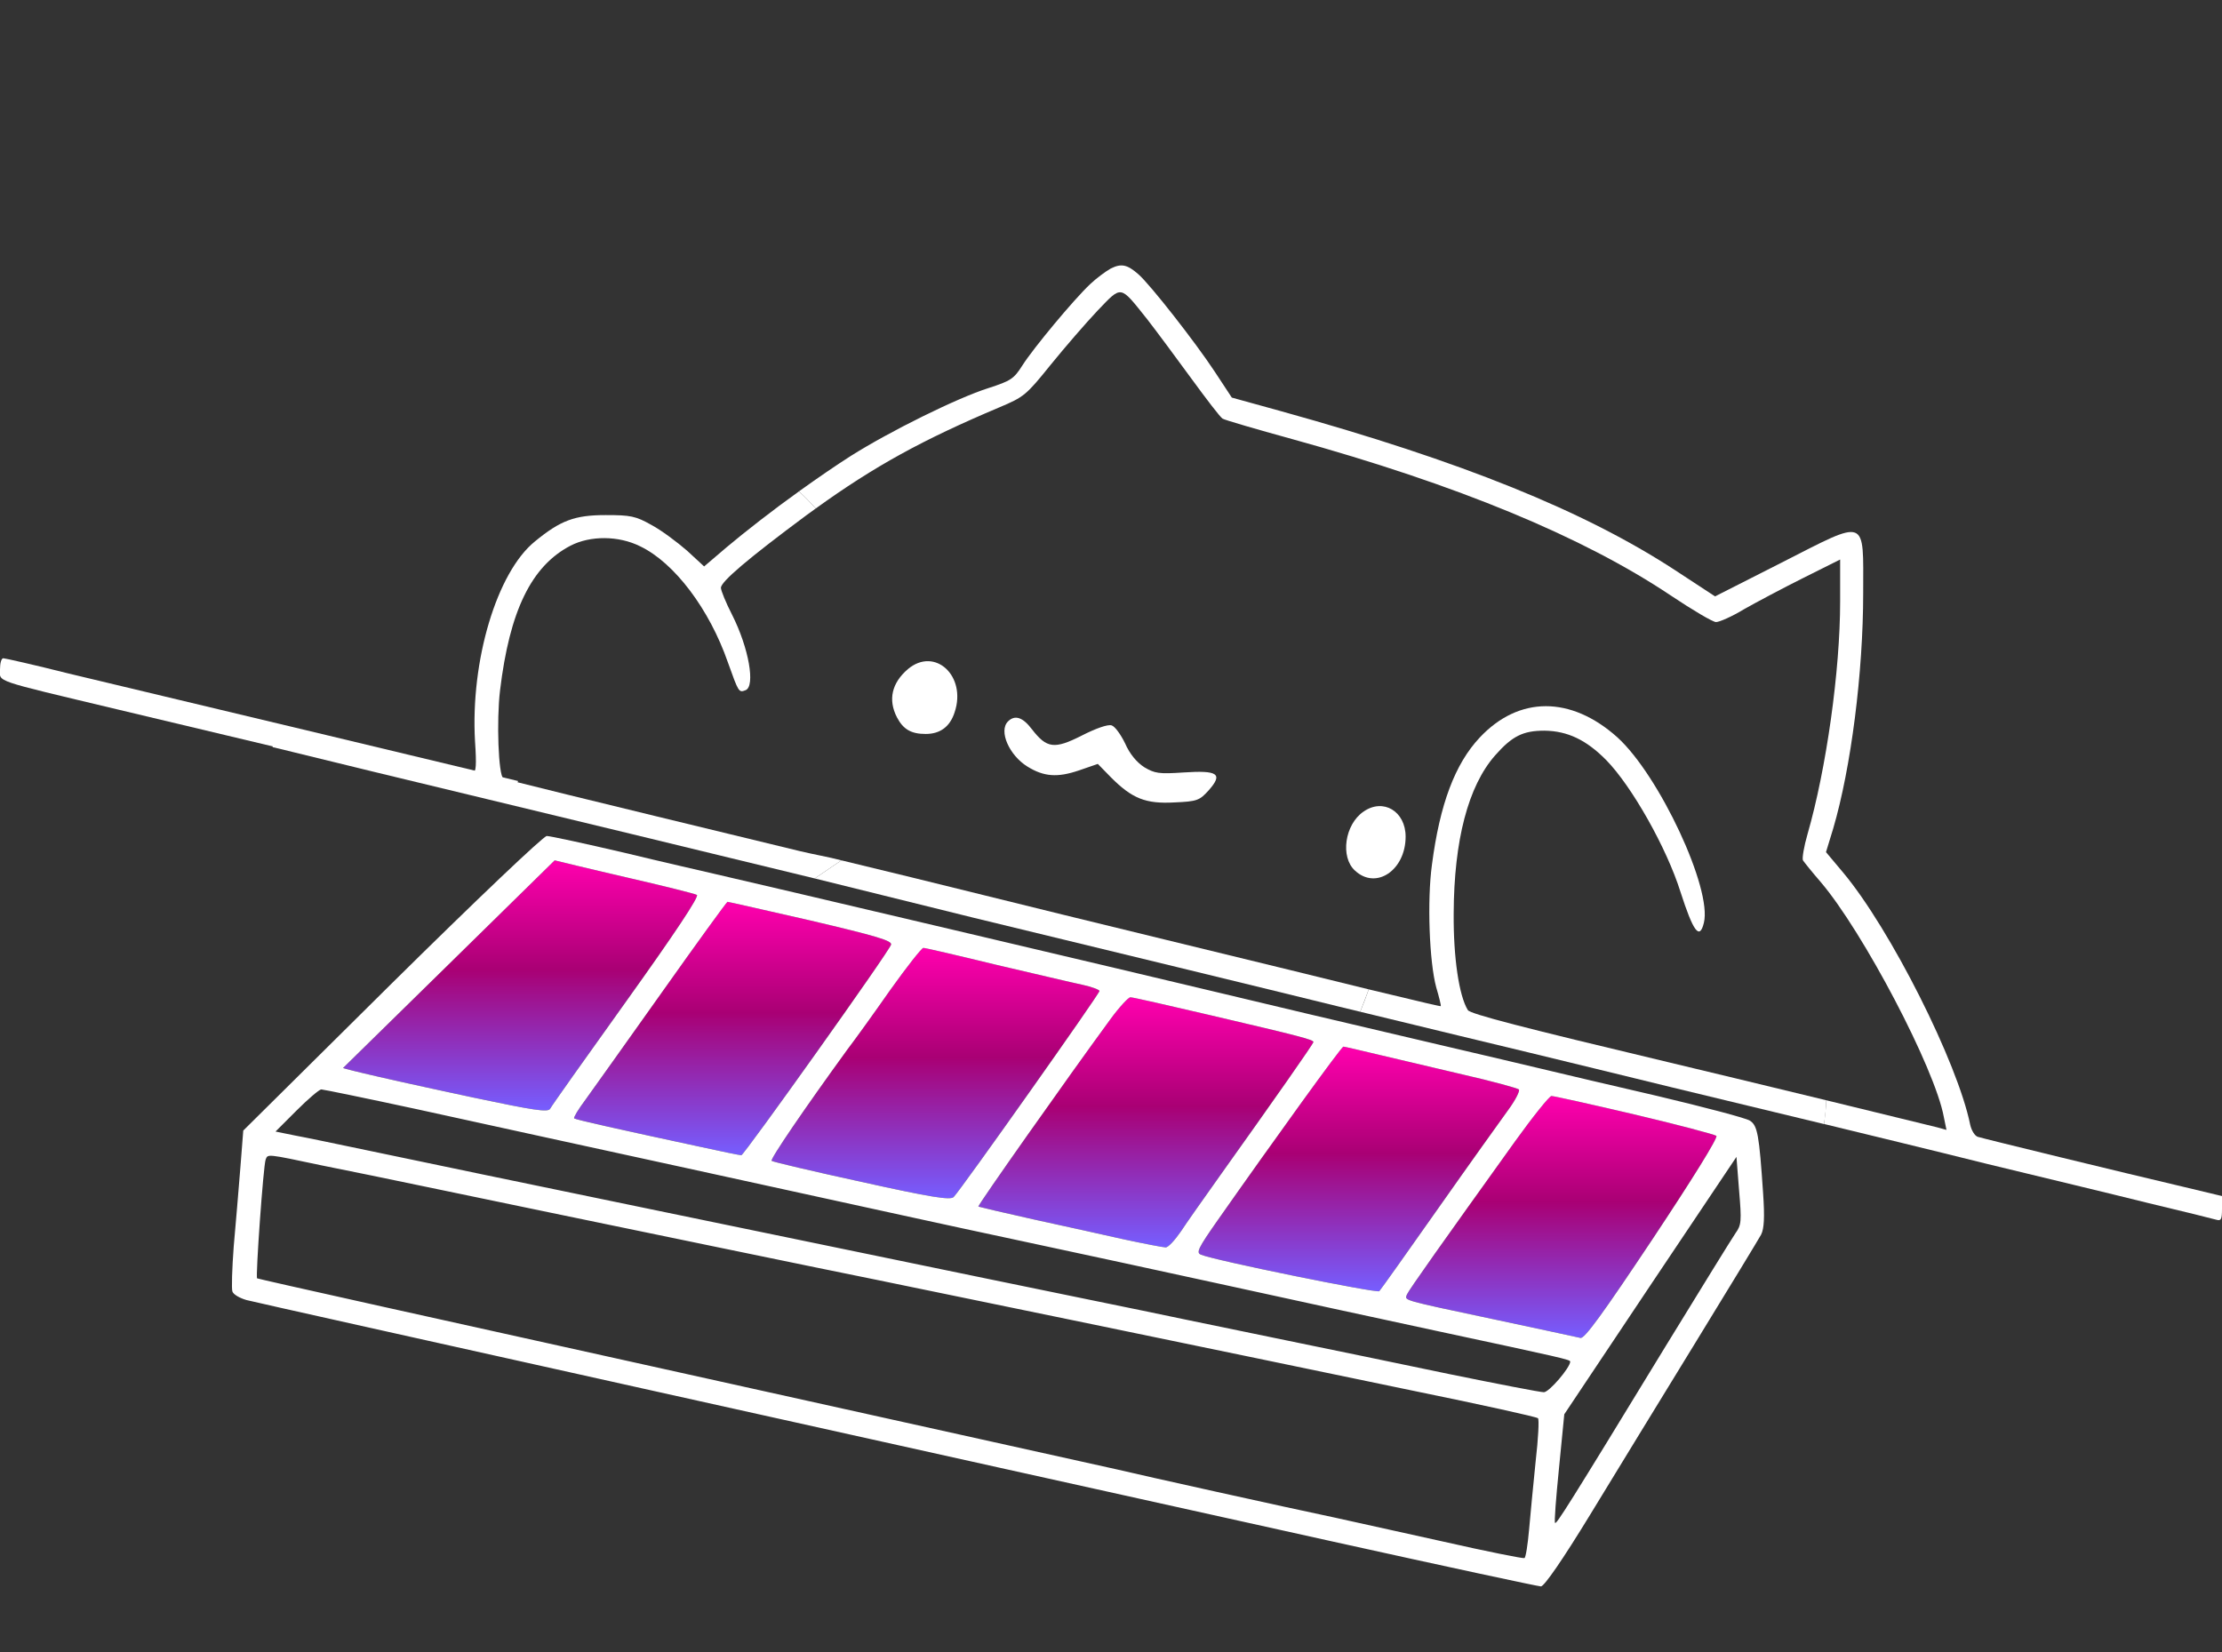 <svg width="675" height="502" viewBox="0 0 675 502" fill="none" xmlns="http://www.w3.org/2000/svg">
<rect x="0" y="0" width="675" height="502" fill="#333333" stroke="none"/>
<g clip-path="url(#clip0_8_18)">
<path d="M521.4 345.1C522 345.6 513.9 358.6 502 376.5C487 399 481.3 406.9 480.1 406.5C479.2 406.3 467.7 403.8 454.5 401C425.3 394.8 426.7 395.2 427.4 393.3C428 391.9 438.2 377.5 460.3 346.7C465.7 339.2 470.7 333 471.3 333C472 333 483.3 335.5 496.5 338.6C509.7 341.7 520.9 344.7 521.4 345.1Z" fill="url(#paint0_linear_8_18)"/>
<path d="M461.4 331C461.8 331.4 460.4 334.2 458.2 337.2C456.1 340.1 446.5 353.5 437 367C427.5 380.5 419.4 391.9 419 392.3C418.4 393 368.6 382.9 364.8 381.2C363.3 380.6 364 379.2 369.8 370.9C387.4 345.8 407.5 318 408.1 318C408.4 318 413.2 319.1 418.6 320.4C424 321.7 435.7 324.4 444.5 326.5C453.3 328.5 460.9 330.6 461.4 331Z" fill="url(#paint1_linear_8_18)"/>
<path d="M367.9 308.5C395.3 314.9 399 315.9 399 316.6C399 317.1 387.1 334.1 370.4 357.5C365.7 364.1 360.4 371.6 358.7 374.2C356.9 376.8 354.9 379 354.1 379C353.4 379 347.7 377.9 341.6 376.6C335.5 375.2 323.1 372.5 314 370.5C305 368.5 297.4 366.7 297.2 366.6C296.9 366.3 324.1 327.7 337.3 309.7C340 306 342.8 303 343.4 303C344.1 303 355.1 305.5 367.9 308.5Z" fill="url(#paint2_linear_8_18)"/>
<path d="M328.8 299.2C331.6 299.8 334 300.7 334 301.1C334 302 291.9 361.5 289.7 363.7C288.7 364.7 282.9 363.8 261.7 359.1C247 355.9 234.7 353 234.4 352.7C233.9 352.2 244.4 336.8 257.4 318.9C259.7 315.9 265.6 307.7 270.5 300.7C275.5 293.7 280 288 280.5 288C281.1 288 291 290.3 302.5 293.1C314.1 295.8 325.9 298.6 328.8 299.2Z" fill="url(#paint3_linear_8_18)"/>
<path d="M246.3 279.7C266.3 284.4 271 285.8 270.7 287C270.2 289 226 351 225.2 351C224.8 351 219.3 349.9 213 348.5C188.3 343.2 174.9 340.2 174.4 339.8C174.2 339.5 175.7 337 177.8 334.2C179.8 331.4 190.3 316.7 201 301.6C211.7 286.5 220.7 274.1 221 274C221.3 274 232.7 276.6 246.3 279.7Z" fill="url(#paint4_linear_8_18)"/>
<path d="M211.7 271.9C212.5 272.3 205 283.6 190.4 304C178 321.3 167.5 336.1 167.1 336.9C166.4 338 162.4 337.4 143.9 333.5C106.9 325.6 104.2 324.5 104.2 324.5L168.5 261.4C168.5 261.4 178.7 263.9 190 266.5C201.3 269.1 211 271.5 211.7 271.9Z" fill="url(#paint5_linear_8_18)"/>
<path d="M535.6 362.6C536.1 369.9 535.9 373.3 535 375.1C534.3 376.4 525.3 391.2 515 408C504.7 424.8 490.3 448.3 483 460.3C474.7 473.9 469.1 482 468.1 482C467.3 482 438.9 475.9 405 468.4C292.5 443.5 78.6 396 74.9 395C72.8 394.4 70.9 393.3 70.6 392.4C70.3 391.6 70.5 385.4 71 378.7C71.6 372 72.5 361.3 73 355L73.9 343.5L119.1 298.7C144.6 273.5 165.1 254 166.1 254C167.1 254 177.7 256.3 189.7 259.1C201.7 262 214 264.8 217 265.5C225.5 267.4 347.8 296.2 371.5 301.9C383.1 304.7 408.9 310.8 429 315.5C449.1 320.2 468.2 324.7 471.5 325.5C474.8 326.3 489.2 329.7 503.5 333C517.8 336.4 530.4 339.7 531.6 340.5C533.9 342 534.4 344.7 535.6 362.6ZM527.2 374.7C529 372.2 529.1 371.1 528.3 361.7L527.5 351.5L501.3 390.6L475.2 429.7L473.6 446C472.7 455 472.1 462.5 472.4 462.7C472.8 463.2 476.3 457.7 506 409C516.6 391.7 526.1 376.3 527.2 374.7ZM502 376.5C513.9 358.6 522 345.6 521.4 345.1C520.9 344.7 509.7 341.7 496.5 338.6C483.3 335.5 472 333 471.3 333C470.7 333 465.7 339.2 460.3 346.7C438.2 377.5 428 391.9 427.4 393.3C426.7 395.2 425.3 394.8 454.5 401C467.7 403.8 479.2 406.3 480.1 406.5C481.3 406.9 487 399 502 376.5ZM469 423C470.6 423 477 415.5 477 413.7C477 413.1 474.8 412.6 437 404.5C420.2 400.9 391.2 394.6 372.5 390.5C353.8 386.4 325.9 380.4 310.5 377.1C284.7 371.6 272.6 368.9 209 355C170 346.5 155.3 343.3 126.6 337C111.3 333.7 98.2 331 97.6 331C97 331 93.6 333.9 90.1 337.4L83.7 343.8L89.6 345C92.9 345.6 102.9 347.7 112 349.6C127.1 352.8 160.9 359.8 203 368.5C212.1 370.4 239.3 376 263.5 381C287.7 386 317.2 392.1 329 394.5C340.8 396.9 354.8 399.8 360 400.9C365.2 402 379.4 404.9 391.5 407.4C403.6 409.9 425.6 414.4 440.3 417.5C455 420.5 467.9 423 469 423ZM466.5 444C467.3 437.1 467.6 431.2 467.2 430.9C466.8 430.5 450.1 426.8 430 422.7C371.4 410.5 276.9 391 267 389C253 386.2 186.3 372.4 167.5 368.5C155.4 366 138.1 362.4 129 360.5C119.9 358.6 105.9 355.7 97.8 354.1C80.8 350.5 81.4 350.6 80.7 352.3C80 354.1 77.6 388 78.1 388.4C78.3 388.6 135.9 401.4 206 416.9C276.1 432.4 336.2 445.8 339.5 446.5C346.1 448.1 391.2 458.1 405.5 461.1C410.5 462.2 425.3 465.5 438.5 468.4C451.7 471.4 462.8 473.6 463.1 473.4C463.5 473.2 464.1 469.3 464.5 464.8C464.9 460.2 465.8 450.9 466.5 444ZM458.2 337.2C460.4 334.2 461.8 331.4 461.4 331C460.9 330.6 453.3 328.5 444.5 326.5C435.7 324.4 424 321.7 418.6 320.4C413.2 319.1 408.4 318 408.1 318C407.5 318 387.4 345.8 369.8 370.9C364 379.2 363.3 380.6 364.8 381.2C368.6 382.9 418.4 393 419 392.3C419.4 391.9 427.5 380.5 437 367C446.5 353.5 456.1 340.1 458.2 337.2ZM399 316.6C399 315.9 395.3 314.9 367.9 308.5C355.1 305.5 344.1 303 343.4 303C342.8 303 340 306 337.3 309.7C324.1 327.7 296.9 366.3 297.2 366.6C297.4 366.7 305 368.5 314 370.5C323.1 372.5 335.5 375.2 341.6 376.6C347.7 377.9 353.4 379 354.1 379C354.9 379 356.9 376.8 358.7 374.2C360.4 371.6 365.7 364.1 370.4 357.5C387.1 334.1 399 317.1 399 316.6ZM334 301.1C334 300.7 331.6 299.8 328.8 299.2C325.9 298.6 314.1 295.8 302.5 293.1C291 290.3 281.1 288 280.5 288C280 288 275.5 293.7 270.5 300.7C265.6 307.7 259.7 315.9 257.4 318.9C244.4 336.8 233.9 352.2 234.4 352.7C234.7 353 247 355.9 261.7 359.1C282.9 363.8 288.7 364.7 289.7 363.7C291.9 361.5 334 302 334 301.1ZM270.7 287C271 285.8 266.3 284.4 246.3 279.7C232.7 276.6 221.3 274 221 274C220.7 274.1 211.7 286.5 201 301.6C190.3 316.7 179.8 331.4 177.8 334.2C175.7 337 174.2 339.5 174.4 339.8C174.9 340.2 188.3 343.2 213 348.5C219.3 349.9 224.8 351 225.2 351C226 351 270.2 289 270.7 287ZM190.4 304C205 283.6 212.5 272.3 211.7 271.9C211 271.5 201.3 269.1 190 266.5C178.7 263.9 168.5 261.4 168.5 261.4L104.2 324.5C104.2 324.5 106.9 325.6 143.9 333.5C162.4 337.4 166.4 338 167.1 336.9C167.5 336.1 178 321.3 190.4 304Z" fill="white"/>
<path d="M50 211.6C44.2 210.2 31.1 207.1 20.7 204.6C10.4 202 1.5 200 1 200C0.4 200 -0 201.5 -0 203.4C-0 207.3 -2.6 206.4 35.5 215.5C46.7 218.2 138.5 240 154.6 243.9C155.2 241.6 157.4 237.3 157.4 237.3C142.5 233.7 55.1 212.8 50 211.6Z" fill="white"/>
<path d="M354 285.5C307.8 274.3 285.2 268.5 255.6 261.4L247.5 266.9L296 278.9C334.8 288.3 384.7 300.4 407 305.9C409.1 306.4 411.1 306.9 413.2 307.4C414.1 305.1 415 302.8 415.8 300.6C403.2 297.5 383.7 292.7 354 285.5Z" fill="white"/>
<path d="M663.3 360.6C645 356.3 602.7 346 600.8 345.4C599.9 345.1 598.9 343.5 598.5 341.7C594.7 322.9 574.3 282.3 559.9 265.1L554.7 258.9L556.9 251.7C562.3 233.3 566 204.4 566 180.2C566 157 567.6 157.5 541.1 171L521 181.2L508.8 173.2C481.2 155.2 444.1 140.2 389.4 125L374.2 120.8L369 112.9C363 103.8 349.5 86.6 345.9 83.4C342.4 80.3 340.6 80 337.4 81.6C335.8 82.5 333 84.6 331.2 86.3C326.2 91 313.9 105.8 310.6 111C308 115.1 307.1 115.7 300.3 117.9C290.8 120.9 270.4 131 258.5 138.5C254.1 141.3 248.4 145.2 242.7 149.3C244.5 150.9 246.2 152.7 247.8 154.5C265.7 141.6 280.3 133.6 303.5 123.8C311.1 120.6 311.7 120.1 319.2 110.8C323.5 105.5 329.9 98.1 333.4 94.4C340.9 86.6 340.1 86.5 348.5 97C351.3 100.6 357.3 108.7 361.9 115C366.5 121.3 370.7 126.8 371.4 127.2C372 127.6 381.6 130.4 392.5 133.4C442.8 147.3 480.9 163.1 507.5 180.9C514.1 185.3 520.3 189 521.3 189C522.3 189 526.2 187.3 529.8 185.1C533.5 183 541.6 178.7 547.8 175.6L559 170V182.7C559 203.8 554.8 233.6 549.1 253.4C548 257.2 547.4 260.8 547.7 261.4C548.1 262 550.5 265 553.1 268C565.9 283 587.8 324.6 590.5 339.4L591.3 343.3L588.4 342.5C586 341.9 571.3 338.3 554.8 334.3C554.7 336.7 554.4 339.1 554.1 341.5C564.8 344.1 587.1 349.5 603.5 353.6C620 357.6 642.1 362.9 652.5 365.5C663 368 672.3 370.3 673.3 370.6C674.7 371 675 370.5 675 367.3V363.4L663.3 360.6Z" fill="white"/>
<path d="M275.8 203.3C270.9 207.5 269.7 212.6 272.5 218C274.4 221.6 276.8 223 281.2 223C285.6 223 288.6 220.8 290 216.4C293.7 205.4 284 196.4 275.8 203.3Z" fill="white"/>
<path d="M306.2 219.2C303.3 222.1 306.6 229.5 312.1 232.9C317.1 236 321.2 236.3 327.7 234.1L333.5 232.1L337.5 236.2C343.9 242.6 348 244.3 356.8 243.8C363.7 243.5 364.4 243.2 367.2 240.1C371.6 235.1 370 234 359.5 234.7C352.1 235.2 350.8 235 347.6 233.1C345.3 231.6 343.2 229.1 341.8 225.9C340.5 223.2 338.7 220.7 337.7 220.4C336.6 220 332.9 221.3 328.6 223.5C320.3 227.7 318 227.4 313.5 221.6C310.7 217.9 308.3 217.1 306.2 219.2Z" fill="white"/>
<path d="M427 254.2C427 246.5 420.2 242.4 414.2 246.6C408.5 250.5 407.1 260.4 411.6 264.5C418 270.5 427 264.4 427 254.2Z" fill="white"/>
<path d="M243 258.6C173.6 241.8 153.7 236.9 152.9 236.5C151.4 235.5 150.8 219 151.9 209.8C154.8 185.6 161.4 172 173.3 165.8C179.3 162.7 187.9 162.7 194.5 166C204.9 171 215.5 185.1 221.1 201.2C224.4 210.4 224.4 210.5 226.5 209.7C229.5 208.5 227.5 196.9 222.4 186.8C220.5 183.1 219 179.4 219 178.6C219 176.7 227.4 169.6 244.9 156.6C245.9 155.9 246.8 155.2 247.8 154.5C246.2 152.7 244.5 150.9 242.7 149.3C234.6 155.1 226.3 161.6 220.7 166.3L213.9 172.1L208.7 167.3C205.7 164.7 200.9 161.1 197.9 159.5C193.1 156.8 191.6 156.5 184 156.5C174.6 156.5 170.3 158.1 162.5 164.5C150.9 173.9 142.9 200.8 144.3 225.2C144.8 232.5 144.6 234.8 143.7 234.5C143 234.3 137.8 233 132 231.6C126.2 230.2 107.8 225.7 91 221.6C88.9 221.1 86.8 220.6 84.7 220.1C84 222.4 83.3 224.7 82.8 227C85 227.5 87 228 89 228.5C117.7 235.6 164.1 246.6 247.5 266.9L255.6 261.4C251.4 260.3 247.6 259.7 243 258.6Z" fill="white"/>
<path d="M507.5 322.9C462.6 312.2 446.7 308.1 445.9 306.9C443.2 302.5 441.5 290.9 441.6 277.5C441.7 255.3 446 238.8 454.2 229.5C459.4 223.6 462.7 222 469.2 222C476.2 222.1 481.9 224.8 488 231C495.7 238.9 506.3 257.6 510.5 271C514.4 283.1 516.3 285.7 517.6 280.4C520.2 270.1 504 235.5 491.3 224C477.2 211.4 461.4 211.4 449.5 224.1C442 232.1 437.4 244.3 435 262.7C433.5 273.6 434.2 292.3 436.3 300C437.2 303 437.8 305.6 437.7 305.7C437.6 305.8 433.2 304.8 415.8 300.6C415 302.9 414.1 305.2 413.2 307.4C433.9 312.4 456 317.8 464.5 319.8C473.9 322.1 493.4 326.8 508 330.4C522.6 333.9 543.3 338.9 554 341.5C554 341.5 554 341.5 554.1 341.5C554.5 339.1 554.7 336.7 554.8 334.3C536.7 329.9 516.3 325 507.5 322.9Z" fill="white"/>
</g>
<defs>
<linearGradient id="paint0_linear_8_18" x1="474.283" y1="333" x2="474.283" y2="406.514" gradientUnits="userSpaceOnUse">
<stop stop-color="#FF00AE"/>
<stop offset="0.438" stop-color="#A90074"/>
<stop offset="1" stop-color="#765EFF"/>
</linearGradient>
<linearGradient id="paint1_linear_8_18" x1="412.794" y1="318" x2="412.794" y2="392.335" gradientUnits="userSpaceOnUse">
<stop stop-color="#FF00AE"/>
<stop offset="0.438" stop-color="#A90074"/>
<stop offset="1" stop-color="#765EFF"/>
</linearGradient>
<linearGradient id="paint2_linear_8_18" x1="348.099" y1="303" x2="348.099" y2="379" gradientUnits="userSpaceOnUse">
<stop stop-color="#FF00AE"/>
<stop offset="0.438" stop-color="#A90074"/>
<stop offset="1" stop-color="#765EFF"/>
</linearGradient>
<linearGradient id="paint3_linear_8_18" x1="284.191" y1="288" x2="284.191" y2="364.066" gradientUnits="userSpaceOnUse">
<stop stop-color="#FF00AE"/>
<stop offset="0.438" stop-color="#A90074"/>
<stop offset="1" stop-color="#765EFF"/>
</linearGradient>
<linearGradient id="paint4_linear_8_18" x1="222.548" y1="274" x2="222.548" y2="351" gradientUnits="userSpaceOnUse">
<stop stop-color="#FF00AE"/>
<stop offset="0.438" stop-color="#A90074"/>
<stop offset="1" stop-color="#765EFF"/>
</linearGradient>
<linearGradient id="paint5_linear_8_18" x1="157.979" y1="261.4" x2="157.979" y2="337.389" gradientUnits="userSpaceOnUse">
<stop stop-color="#FF00AE"/>
<stop offset="0.438" stop-color="#A90074"/>
<stop offset="1" stop-color="#765EFF"/>
</linearGradient>
<clipPath id="clip0_8_18">
<rect width="675" height="502" fill="white"/>
</clipPath>
</defs>
</svg>

